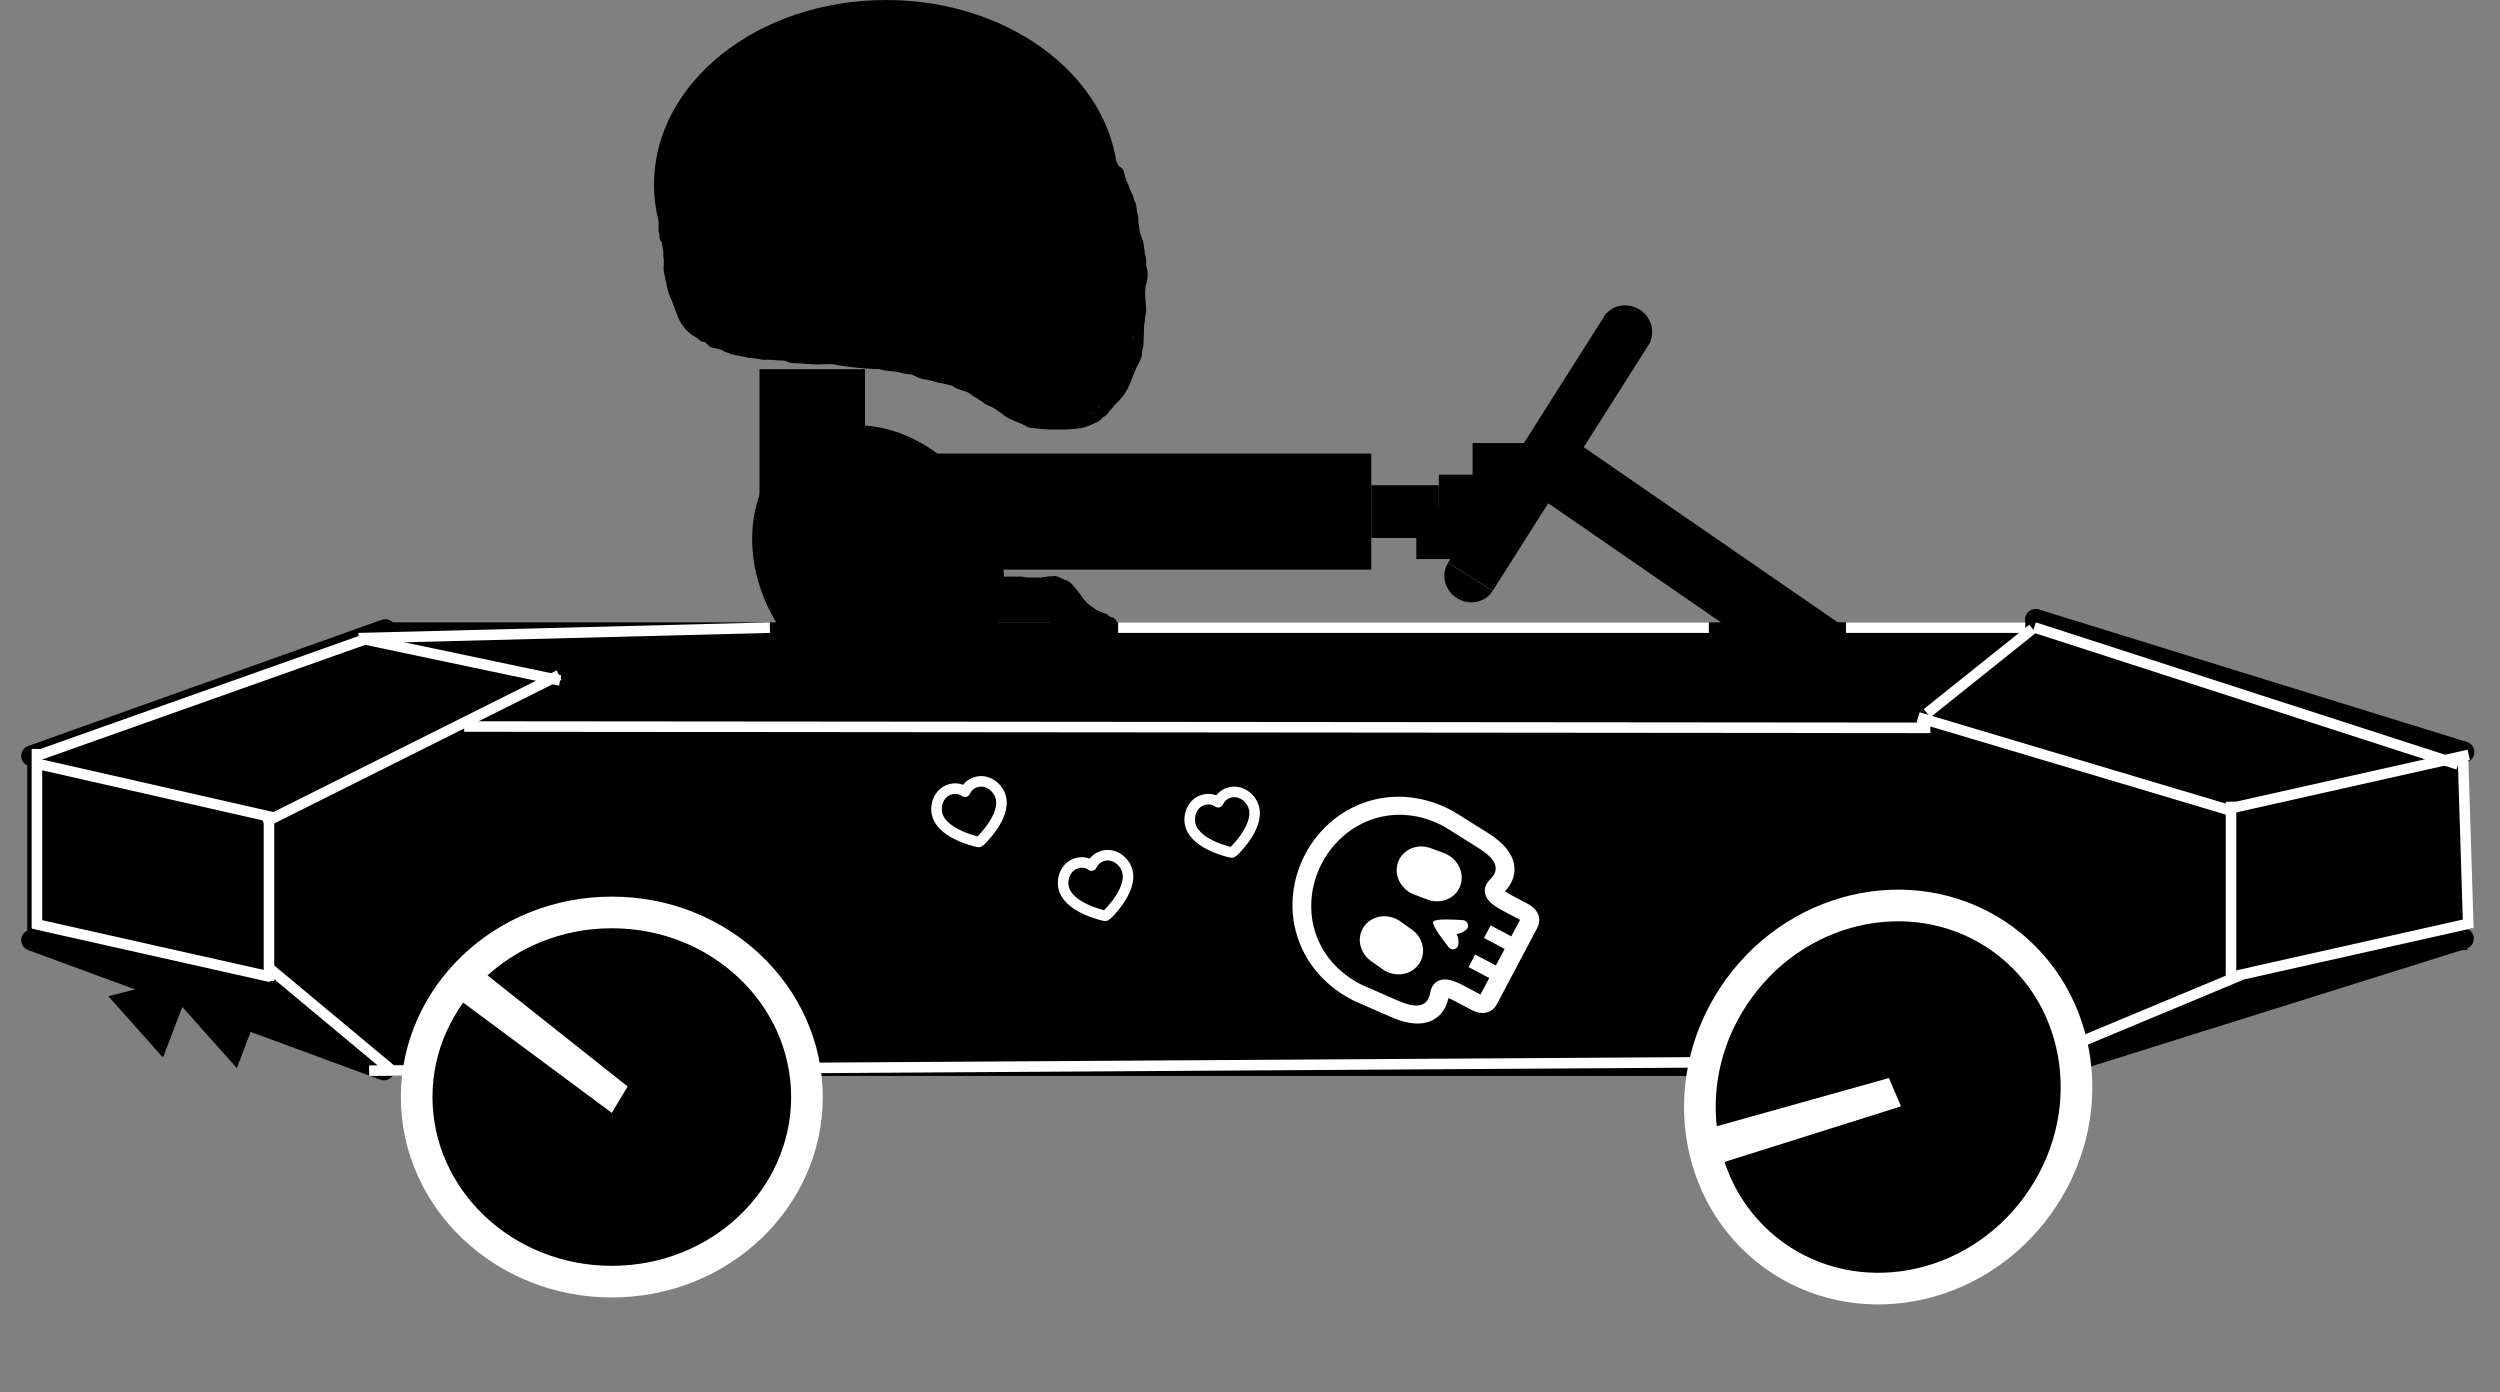 <svg width="237" height="132" viewBox="0 0 237 132" fill="none" xmlns="http://www.w3.org/2000/svg">
<rect x="0" y="0" width="237" height="132" fill="#808080" stroke="none"/>
<rect x="36" y="59" width="157" height="43" fill="black"/>
<path d="M2.667 90.067C1.79 89.744 1.796 88.501 2.676 88.187L36.185 76.227C36.838 75.993 37.525 76.48 37.521 77.173L37.401 101.418C37.398 102.111 36.707 102.591 36.056 102.351L2.667 90.067Z" fill="black"/>
<path d="M2.667 72.597C1.79 72.274 1.796 71.031 2.676 70.717L36.185 58.756C36.838 58.523 37.525 59.009 37.521 59.703L37.401 83.948C37.398 84.641 36.707 85.121 36.056 84.881L2.667 72.597Z" fill="black"/>
<rect x="2.579" y="72.222" width="23.209" height="17.47" fill="black"/>
<path d="M233.817 89.936C234.755 89.642 234.748 88.312 233.806 88.025L193.878 75.879C193.233 75.682 192.584 76.166 192.588 76.839L192.729 101.468C192.733 102.141 193.387 102.619 194.029 102.418L233.817 89.936Z" fill="black"/>
<path d="M233.878 72.249C234.809 71.952 234.802 70.631 233.867 70.341L193.268 57.773C192.623 57.573 191.97 58.057 191.974 58.732L192.119 84.21C192.123 84.885 192.781 85.364 193.425 85.158L233.878 72.249Z" fill="black"/>
<rect width="27.851" height="18.183" transform="matrix(-1 0 0 1 233.905 71.884)" fill="black"/>
<path d="M92.747 47.224C96.751 53.541 95.746 61.357 90.502 64.682C85.257 68.006 77.76 65.581 73.755 59.264C69.751 52.948 70.756 45.132 76 41.807C81.244 38.482 88.742 40.908 92.747 47.224Z" fill="black"/>
<rect x="84" y="43" width="46" height="11" fill="black"/>
<rect x="72" y="35" width="10" height="12" fill="black"/>
<path fill-rule="evenodd" clip-rule="evenodd" d="M156.263 32.706C156.263 32.706 156.263 32.706 156.264 32.705C156.973 31.602 156.609 30.103 155.451 29.358C154.292 28.613 152.777 28.903 152.067 30.007C152.067 30.007 152.067 30.008 152.067 30.008L156.263 32.706Z" fill="black"/>
<path fill-rule="evenodd" clip-rule="evenodd" d="M141.493 56.029C141.493 56.03 141.493 56.03 141.493 56.03C140.79 57.139 139.277 57.439 138.114 56.702C136.95 55.965 136.576 54.468 137.279 53.36C137.279 53.359 137.279 53.359 137.279 53.359L141.493 56.029Z" fill="black"/>
<path d="M152.269 29.689L156.492 32.366L141.505 56.017L139.393 54.679L137.282 53.341L152.269 29.689Z" fill="black"/>
<line x1="3.833" y1="71.529" x2="34.833" y2="60.529" stroke="white"/>
<line x1="3.5" y1="71" x2="3.5" y2="88" stroke="white"/>
<line x1="25.32" y1="91.616" x2="37.32" y2="101.616" stroke="white"/>
<path d="M25 78L53 64" stroke="white"/>
<line x1="25.5" y1="93" x2="25.5" y2="77" stroke="white"/>
<line x1="25.889" y1="77.488" x2="3.889" y2="72.488" stroke="white"/>
<line x1="25.681" y1="92.615" x2="3.155" y2="87.558" stroke="white"/>
<line x1="233.028" y1="72.476" x2="192.846" y2="59.476" stroke="white"/>
<path d="M233.499 71.963L234 88" stroke="white"/>
<line x1="212.375" y1="92.462" x2="193.192" y2="100.461" stroke="white"/>
<path d="M212 77L181.835 68" stroke="white"/>
<line x1="211.5" y1="93" x2="211.5" y2="76" stroke="white"/>
<line y1="-0.5" x2="23.087" y2="-0.5" transform="matrix(0.976 -0.219 -0.219 -0.976 211.391 92.127)" stroke="white"/>
<line y1="-0.5" x2="23.087" y2="-0.5" transform="matrix(0.976 -0.219 -0.219 -0.976 211.391 76.127)" stroke="white"/>
<line x1="34.997" y1="101.5" x2="193.997" y2="100.5" stroke="white"/>
<path d="M44.004 68.874L183 69" stroke="white"/>
<line x1="34.103" y1="60.511" x2="53.103" y2="64.511" stroke="white"/>
<ellipse cx="84" cy="17.5" rx="22" ry="17.5" fill="black"/>
<path d="M62.684 21.2C62.684 21.423 62.678 21.646 62.684 21.868C62.687 21.976 62.756 22.061 62.758 22.165C62.762 22.276 62.758 22.388 62.758 22.499C62.758 22.682 62.905 22.734 62.973 22.87C62.999 22.923 62.976 23 62.981 23.056C62.991 23.151 63.046 23.247 63.057 23.353C63.078 23.539 63.123 23.731 63.13 23.918C63.136 24.08 63.114 24.247 63.148 24.407C63.235 24.807 63.128 25.245 63.169 25.652C63.183 25.791 63.202 25.956 63.26 26.083C63.332 26.242 63.291 26.426 63.361 26.582C63.426 26.729 63.411 26.851 63.447 27.013C63.509 27.286 63.586 27.643 63.703 27.898C64.09 28.745 64.336 29.691 64.771 30.517C64.829 30.626 64.956 30.703 65.014 30.814C65.1 30.977 65.155 31.049 65.299 31.166C65.424 31.268 65.54 31.368 65.654 31.482C65.778 31.605 65.937 31.654 66.085 31.746C66.243 31.843 66.409 31.985 66.544 32.113C66.647 32.21 66.828 32.138 66.936 32.208C67.162 32.352 67.417 32.744 67.714 32.744C67.829 32.744 67.952 32.792 68.066 32.818C68.226 32.853 68.499 32.923 68.631 33.004C68.722 33.059 68.826 33.126 68.92 33.173C69.001 33.213 69.128 33.192 69.198 33.247C69.385 33.392 69.609 33.36 69.819 33.42C70.196 33.528 70.602 33.541 70.97 33.663C71.138 33.72 71.297 33.68 71.465 33.711C71.63 33.741 71.794 33.774 71.964 33.783C72.082 33.789 72.214 33.851 72.335 33.857C72.538 33.868 72.745 33.857 72.949 33.857C73.353 33.857 73.737 33.931 74.135 33.931C74.277 33.931 74.593 33.949 74.71 34.043C74.897 34.192 75.412 34.191 75.655 34.191C76.031 34.191 76.392 34.266 76.77 34.266C76.954 34.266 77.122 34.303 77.308 34.303C77.363 34.303 77.744 34.303 77.531 34.303C77.361 34.303 77.208 34.191 77.028 34.191C76.874 34.191 76.747 34.112 76.603 34.072C76.386 34.011 76.101 33.975 75.902 33.876C75.722 33.786 75.713 33.672 75.481 33.672C75.295 33.672 75.097 33.692 74.912 33.663C74.774 33.642 74.638 33.581 74.5 33.562C74.347 33.542 74.215 33.505 74.069 33.449C73.959 33.407 73.945 33.341 73.82 33.338C73.626 33.332 73.468 33.194 73.271 33.189C73.04 33.184 72.781 33.129 72.559 33.059C72.382 33.004 72.172 33.055 72.001 32.958C71.853 32.875 72.331 32.875 72.5 32.863C73.024 32.828 73.556 32.855 74.081 32.855C74.347 32.855 74.625 32.831 74.89 32.857C75.364 32.904 73.962 33.085 73.49 33.144C73.456 33.148 72.803 33.189 73.023 33.189C73.459 33.189 73.876 33.276 74.308 33.298C74.622 33.315 74.261 33.3 74.151 33.3C74.019 33.3 73.886 33.3 73.754 33.3C73.743 33.3 73.712 33.306 73.722 33.307C74.053 33.34 74.384 33.36 74.714 33.395C75.068 33.433 74.978 33.438 74.764 33.465C74.505 33.498 74.248 33.55 73.989 33.581C73.704 33.615 73.465 33.58 73.189 33.505C73.061 33.47 72.916 33.449 72.795 33.395C72.699 33.354 73.002 33.375 73.106 33.375C73.645 33.375 74.184 33.375 74.723 33.375C75.417 33.375 73.332 33.359 72.64 33.3C72.415 33.281 71.694 33.327 71.504 33.094C71.392 32.958 72.366 32.831 72.43 32.822C72.74 32.78 73.053 32.755 73.366 32.746C73.458 32.743 73.683 32.747 73.44 32.744C73.001 32.737 72.561 32.711 72.124 32.661C72.062 32.654 71.448 32.628 71.39 32.529C71.365 32.485 71.492 32.516 71.543 32.513C71.675 32.505 71.912 32.495 72.034 32.492C72.546 32.478 73.063 32.508 73.574 32.463C74.076 32.419 73.46 32.322 73.314 32.296C73.146 32.267 70.933 32.019 70.933 32.158C70.933 32.282 72.231 32.41 72.397 32.43C72.538 32.447 72.948 32.466 72.576 32.302C71.987 32.043 71.327 31.886 70.681 31.929C70.121 31.966 71.783 32.169 72.343 32.208C72.46 32.215 72.584 32.266 72.694 32.224C72.798 32.184 72.477 32.166 72.368 32.142C71.813 32.018 71.214 31.854 70.64 31.898C70.576 31.903 70.351 31.957 70.532 32.018C70.826 32.117 71.154 32.113 71.46 32.113C71.695 32.113 71.908 32.065 71.764 31.777C71.589 31.428 71.16 31.398 70.819 31.41C70.81 31.41 70.347 31.454 70.51 31.546C70.725 31.668 71.004 31.723 71.244 31.768C71.371 31.792 71.761 31.892 71.881 31.783C72.402 31.307 70.283 30.108 70.332 31.129C70.346 31.402 70.584 31.462 70.823 31.48C71.073 31.498 70.83 31.049 70.751 30.974C70.532 30.77 70.307 30.841 70.153 31.057C69.932 31.368 70.126 31.488 70.475 31.511C70.863 31.536 71.044 31.186 70.766 30.896C70.429 30.547 70.042 30.762 69.72 31.012C69.425 31.24 69.281 31.487 69.732 31.577C69.959 31.622 70.77 31.804 70.644 31.339C70.53 30.921 69.992 30.686 69.594 30.667C69.136 30.645 69.495 30.933 69.77 30.95C69.985 30.962 70.113 30.791 69.988 30.595C69.874 30.416 69.621 30.322 69.423 30.282C69.263 30.249 68.81 30.192 68.697 30.376C68.542 30.63 69.083 30.684 69.2 30.694C69.262 30.699 69.433 30.733 69.489 30.686C69.583 30.606 69.279 30.251 69.246 30.216C68.983 29.934 68.531 29.659 68.124 29.743C67.81 29.808 67.933 30.202 68.116 30.335C68.28 30.455 68.778 30.649 68.916 30.381C69.141 29.941 68.509 29.399 68.13 29.337C67.891 29.298 67.64 29.417 67.627 29.681C67.616 29.902 68.03 30.106 68.219 29.989C68.445 29.849 67.695 29.4 67.58 29.374C67.263 29.304 67.683 29.988 67.73 30.038C67.88 30.199 68.071 30.337 68.293 30.364C68.316 30.367 68.422 30.383 68.345 30.341C68.206 30.266 68.059 30.204 67.91 30.152C67.885 30.143 67.578 30.032 67.753 30.133C68.039 30.298 68.337 30.517 68.681 30.517C68.719 30.517 68.749 30.501 68.726 30.455C68.566 30.135 67.956 29.916 67.662 29.783C67.406 29.666 67.205 29.589 66.938 29.512C66.801 29.473 66.651 29.436 66.864 29.537C67.323 29.756 67.8 29.942 68.268 30.139C68.367 30.181 68.678 30.346 68.388 30.207C68.344 30.186 67.837 29.857 68.054 29.816C68.253 29.778 69.164 30.3 69.102 30.426C69.076 30.476 67.469 29.186 67.336 29.065C67.19 28.931 67.038 28.795 66.936 28.624C66.933 28.617 66.846 28.481 66.912 28.512C67.072 28.588 67.217 28.816 67.326 28.945C67.501 29.153 67.682 29.369 67.788 29.622C67.897 29.881 67.675 29.602 67.644 29.564C67.262 29.096 66.879 28.625 66.528 28.133C66.479 28.064 66.25 27.804 66.264 27.692C66.282 27.552 66.459 27.897 66.544 28.009C66.678 28.183 66.804 28.364 66.899 28.562C66.955 28.678 66.97 28.687 66.895 28.558C66.721 28.257 66.509 27.978 66.305 27.698C66.148 27.482 65.977 27.095 65.765 26.929C65.735 26.905 65.891 27.732 65.893 27.739C66.012 28.134 66.171 28.645 66.52 28.908C66.857 29.162 66.64 28.424 66.611 28.352C66.391 27.808 66.008 27.334 65.674 26.859C65.583 26.729 65.367 26.343 65.359 26.502C65.347 26.73 65.361 26.965 65.396 27.191C65.402 27.228 65.517 27.578 65.439 27.316C65.303 26.857 65.077 26.419 64.87 25.988C64.856 25.96 64.419 25.049 64.594 25.555C64.692 25.84 64.977 26.696 64.915 26.401C64.848 26.079 64.654 25.776 64.482 25.502C64.396 25.364 64.218 24.959 64.053 24.883C64.032 24.873 64.113 25.342 64.115 25.357C64.15 25.552 64.151 25.767 64.214 25.955C64.249 26.059 64.282 26.048 64.28 25.935C64.275 25.632 64.214 25.336 64.124 25.048C64.049 24.81 63.916 24.569 63.878 24.32C63.847 24.118 64.076 24.679 64.163 24.864C64.193 24.928 64.215 25 64.14 24.891C64.001 24.69 63.881 24.465 63.785 24.24C63.708 24.058 63.724 23.918 63.724 24.215C63.724 24.351 63.713 24.492 63.732 24.627C63.748 24.741 63.706 24.365 63.695 24.331C63.675 24.273 63.423 23.652 63.433 23.842C63.443 24.034 63.486 24.23 63.538 24.415C63.564 24.507 63.577 24.538 63.608 24.623C63.623 24.664 63.619 24.778 63.649 24.747C63.72 24.676 63.485 24.029 63.472 23.914C63.465 23.85 63.493 23.662 63.464 23.72C63.38 23.888 63.369 24.15 63.359 24.331C63.336 24.742 63.3 25.222 63.532 25.584C63.606 25.701 63.573 25.442 63.573 25.434C63.567 25.23 63.572 25.005 63.53 24.805C63.508 24.703 63.458 24.867 63.456 24.875C63.391 25.136 63.388 25.413 63.406 25.679C63.412 25.762 63.648 27.195 63.851 27.083C63.972 27.018 63.76 26.338 63.75 26.3C63.694 26.075 63.634 25.865 63.554 25.648C63.536 25.599 63.489 25.462 63.474 25.512C63.404 25.747 63.528 26.183 63.563 26.411C63.606 26.692 63.644 27.016 63.792 27.267C63.955 27.545 63.942 26.998 63.942 26.937C63.942 26.562 63.924 26.186 63.891 25.813C63.877 25.662 63.873 25.217 63.827 25.361C63.775 25.523 63.794 25.745 63.798 25.91C63.807 26.367 63.882 26.818 64.004 27.259C64.033 27.362 64.104 27.729 64.243 27.791C64.357 27.841 64.289 27.084 64.289 27.081C64.243 26.61 64.126 26.17 63.957 25.729C63.911 25.611 63.798 25.261 63.798 25.386C63.798 26.4 64.243 27.278 64.726 28.145C64.776 28.235 64.883 28.497 64.903 28.397C64.949 28.162 64.899 27.868 64.845 27.642C64.78 27.368 64.427 26.598 64.569 26.842C64.833 27.294 65.009 27.793 65.287 28.238C65.64 28.805 65.287 28.115 65.198 27.931C65.027 27.578 64.85 27.221 64.761 26.838C64.757 26.82 64.691 26.413 64.742 26.665C64.941 27.643 65.301 28.602 65.749 29.494C65.791 29.579 65.832 29.783 65.909 29.729C66.017 29.654 65.877 29.466 65.835 29.341C65.652 28.796 65.415 28.267 65.216 27.727C65.173 27.607 65.127 27.552 65.223 27.737C65.448 28.171 65.675 28.606 65.916 29.032C66.006 29.192 66.152 29.552 66.326 29.653C66.35 29.666 66.356 29.604 66.357 29.576C66.367 29.331 66.317 29.082 66.235 28.851C66.029 28.267 65.688 27.727 65.324 27.23C65.313 27.215 65.085 26.858 65.047 27.081C64.987 27.438 65.146 27.878 65.249 28.211C65.281 28.313 65.299 28.427 65.369 28.508C65.394 28.537 65.395 28.435 65.394 28.397C65.379 27.669 65.071 26.868 64.676 26.261C64.625 26.181 64.649 26.456 64.68 26.545C64.872 27.098 65.205 27.602 65.493 28.108C65.52 28.157 65.542 28.208 65.573 28.255C65.584 28.27 65.564 28.218 65.555 28.201C65.384 27.895 65.147 27.618 64.938 27.337C64.933 27.33 64.489 26.719 64.447 26.799C64.311 27.061 64.604 27.651 64.697 27.886C64.798 28.142 64.921 28.401 64.977 28.673C65.009 28.829 64.914 28.652 64.878 28.603C64.683 28.332 64.488 28.062 64.305 27.782C64.295 27.766 64.169 27.508 64.169 27.609C64.169 28.15 64.316 28.573 64.585 29.036C64.634 29.119 64.669 29.34 64.742 29.277C64.863 29.174 64.627 28.61 64.594 28.525C64.563 28.446 64.311 27.707 64.132 27.77C63.937 27.839 64.323 28.663 64.406 28.782C64.546 28.983 64.444 28.539 64.443 28.535C64.418 28.358 64.406 27.833 64.357 28.005C64.31 28.169 64.419 28.462 64.46 28.609C64.599 29.114 64.777 29.608 64.977 30.092C64.978 30.093 65.231 30.713 65.274 30.657C65.319 30.599 65.308 30.424 65.311 30.364C65.323 30.147 65.344 29.904 65.297 29.69C65.286 29.638 65.258 29.533 65.192 29.521C65.042 29.493 65.165 29.829 65.198 29.979C65.283 30.363 65.446 30.716 65.65 31.051C65.659 31.066 65.695 31.103 65.691 31.086C65.659 30.961 65.596 30.832 65.54 30.721C65.291 30.222 64.99 29.747 64.668 29.292C64.615 29.217 64.463 29.007 64.474 29.098C64.512 29.423 64.723 29.727 64.901 29.989C65.058 30.219 65.286 30.637 65.534 30.797C65.594 30.836 65.583 30.658 65.579 30.587C65.563 30.251 65.436 29.941 65.332 29.626C65.287 29.489 65.254 29.39 65.225 29.255C65.222 29.241 65.212 29.203 65.221 29.213C65.234 29.23 65.235 29.254 65.241 29.275C65.359 29.676 65.46 30.081 65.559 30.486C65.584 30.59 65.628 30.99 65.74 31.061C65.915 31.172 65.657 30.651 65.569 30.463C65.381 30.058 65.168 29.643 64.926 29.267C64.802 29.075 65.056 29.709 65.163 29.91C65.23 30.037 65.408 30.412 65.398 30.269C65.378 29.989 65.17 29.66 65.06 29.411C64.923 29.103 64.771 28.793 64.705 28.459C64.693 28.397 64.672 28.228 64.718 28.271C64.915 28.455 65.053 28.788 65.19 29.011C65.336 29.25 65.475 29.53 65.664 29.741C65.685 29.765 65.712 29.782 65.744 29.772C65.788 29.76 65.465 29.3 65.443 29.271C65.423 29.243 65.236 28.937 65.254 29.16C65.276 29.435 65.364 29.698 65.468 29.952C65.469 29.954 65.649 30.387 65.662 30.381C65.766 30.333 65.631 29.832 65.617 29.77C65.613 29.756 65.506 29.462 65.571 29.444C65.709 29.408 65.915 29.439 66.052 29.444C66.32 29.455 66.56 29.48 66.769 29.663C66.934 29.807 66.974 29.929 66.92 29.613C66.902 29.51 66.753 28.746 66.841 29.329C66.907 29.763 66.915 30.324 67.093 30.731C67.307 31.22 66.784 29.711 66.627 29.201C66.513 28.829 66.89 29.935 67.054 30.288C67.201 30.603 66.685 30.268 66.573 30.22C66.537 30.204 65.976 29.884 65.959 30.059C65.93 30.346 66.16 31.329 66.557 31.329C66.603 31.329 66.554 31.229 66.524 31.193C66.324 30.951 66.044 30.743 65.765 30.603C65.356 30.399 65.958 31.326 66.029 31.424C66.247 31.724 66.31 31.372 66.281 31.156C66.248 30.916 66.178 30.646 66.021 30.455C66.007 30.439 65.967 30.401 65.967 30.422C65.967 30.483 66.069 30.629 66.089 30.669C66.117 30.727 66.406 31.44 66.45 31.28C66.499 31.098 66.473 30.872 66.466 30.688C66.463 30.608 66.457 30.438 66.433 30.348C66.409 30.256 66.414 30.538 66.429 30.632C66.455 30.798 66.571 31.652 66.924 31.511C67.113 31.435 67.082 31.039 67.085 30.892C67.086 30.82 67.011 30.413 67.089 30.35C67.225 30.238 67.309 30.157 67.283 29.962C67.251 29.722 67.159 29.835 67.138 29.997" stroke="black" stroke-width="0.5" stroke-linecap="round"/>
<path d="M66.411 31.43C66.553 31.43 66.696 31.429 66.838 31.439C66.99 31.449 67.122 31.484 67.265 31.537C67.49 31.619 67.714 31.71 67.933 31.807C68.126 31.893 68.312 31.994 68.502 32.086C68.53 32.1 68.731 32.169 68.602 32.165C68.355 32.157 68.114 32.082 67.876 32.023C67.627 31.961 67.381 31.895 67.135 31.826C67.083 31.812 66.707 31.695 66.9 31.867C67.089 32.036 67.346 32.143 67.58 32.234C67.687 32.275 67.796 32.314 67.907 32.343C67.93 32.349 67.99 32.367 67.979 32.346C67.924 32.241 67.711 32.179 67.614 32.144C67.373 32.055 67.121 31.999 66.877 31.919C66.677 31.853 66.474 31.785 66.276 31.714C66.176 31.679 66.422 31.715 66.428 31.716C66.653 31.758 66.86 31.856 67.071 31.939C67.178 31.98 67.287 32.026 67.398 32.054C67.415 32.058 67.425 32.058 67.407 32.041C67.355 31.99 67.293 31.949 67.237 31.902C67.075 31.769 66.937 31.618 66.82 31.443C66.745 31.329 66.672 31.209 66.651 31.072C66.64 30.997 66.74 31.01 66.793 31.014C67.122 31.039 67.371 31.253 67.625 31.439C67.701 31.494 67.721 31.478 67.701 31.378C67.674 31.244 67.605 31.126 67.534 31.012C67.43 30.843 67.316 30.68 67.203 30.517C67.1 30.369 66.994 30.195 66.849 30.081C66.807 30.049 66.775 30.055 66.775 30.113C66.775 30.246 66.875 30.365 66.952 30.462C67.072 30.614 67.207 30.766 67.371 30.869C67.393 30.883 67.418 30.898 67.412 30.86C67.386 30.68 67.189 30.513 67.064 30.397C66.993 30.331 66.904 30.283 66.834 30.219C66.832 30.217 66.866 30.226 66.869 30.227" stroke="black" stroke-width="0.5" stroke-linecap="round"/>
<path d="M68.743 31.633C68.784 31.659 68.867 31.651 68.911 31.654C69.106 31.667 69.3 31.686 69.491 31.727C69.771 31.788 70.042 31.884 70.318 31.958C70.345 31.965 70.331 31.963 70.311 31.963C70.108 31.963 69.905 31.961 69.702 31.965C69.542 31.968 69.379 31.971 69.223 32.01C69.209 32.013 69.119 32.028 69.167 32.055C69.404 32.19 69.714 32.23 69.982 32.254C70.023 32.258 70.064 32.261 70.106 32.261C70.183 32.261 69.953 32.234 69.879 32.215C69.446 32.101 69.01 31.942 68.559 31.931C68.523 31.931 68.486 31.931 68.45 31.931C68.436 31.931 68.451 31.931 68.482 31.942C68.62 31.99 68.755 32.047 68.89 32.104C69.027 32.161 69.164 32.219 69.292 32.295C69.303 32.302 69.333 32.308 69.324 32.317C69.319 32.321 69.311 32.319 69.305 32.32C69.251 32.326 69.188 32.328 69.136 32.33C68.947 32.335 68.758 32.338 68.569 32.335C68.521 32.334 68.446 32.313 68.399 32.327C68.378 32.333 68.429 32.358 68.448 32.366C68.586 32.425 68.729 32.473 68.871 32.52C68.939 32.543 69.025 32.56 69.085 32.6C69.115 32.62 68.896 32.611 68.883 32.609C68.743 32.585 68.608 32.539 68.472 32.5C68.43 32.488 68.371 32.471 68.328 32.457C68.308 32.451 68.249 32.437 68.27 32.432C68.406 32.396 68.582 32.417 68.709 32.474C68.866 32.544 69.009 32.643 69.169 32.707C69.321 32.768 69.466 32.807 69.628 32.828C69.872 32.859 70.104 32.887 70.35 32.889C70.529 32.891 70.692 32.949 70.867 32.978C70.969 32.995 71.077 32.991 71.18 33.001C71.283 33.01 71.392 33.015 71.49 33.05C71.601 33.088 71.688 33.161 71.805 33.187C71.967 33.223 72.109 33.251 72.276 33.251C72.373 33.251 72.481 33.237 72.575 33.262C72.668 33.287 72.767 33.302 72.862 33.321C72.966 33.342 73.088 33.341 73.193 33.346C73.325 33.352 73.458 33.345 73.591 33.349C73.853 33.358 74.118 33.403 74.38 33.43C74.577 33.45 74.75 33.574 74.947 33.592C75.083 33.605 75.226 33.614 75.359 33.641C75.419 33.653 75.472 33.649 75.533 33.657C75.571 33.661 75.615 33.674 75.652 33.686C75.743 33.714 75.461 33.682 75.367 33.668C75.079 33.626 74.797 33.547 74.509 33.502C74.228 33.459 73.947 33.429 73.678 33.335C73.46 33.26 73.246 33.172 73.031 33.09C72.879 33.032 72.719 32.982 72.582 32.892C72.382 32.759 72.219 32.607 71.993 32.511C71.825 32.439 71.649 32.388 71.477 32.327C71.366 32.287 71.259 32.236 71.146 32.202C70.901 32.127 70.657 32.046 70.414 31.964C70.267 31.914 70.121 31.894 69.972 31.854C69.858 31.823 69.759 31.759 69.647 31.723C69.508 31.677 69.395 31.605 69.303 31.488C69.189 31.345 69.088 31.179 68.95 31.058C68.841 30.962 68.715 30.869 68.589 30.799C68.447 30.719 68.287 30.7 68.133 30.657C67.957 30.608 67.764 30.578 67.607 30.483C67.493 30.413 67.385 30.339 67.278 30.259C67.181 30.186 67.071 30.148 66.991 30.052C66.941 29.992 66.909 29.907 66.827 29.887C66.682 29.851 66.52 29.841 66.371 29.823C66.354 29.821 66.382 29.842 66.384 29.845C66.477 29.952 66.57 30.06 66.663 30.168C66.856 30.393 67.069 30.602 67.277 30.814C67.534 31.077 67.825 31.267 68.177 31.375C68.337 31.424 68.536 31.454 68.678 31.548C68.738 31.588 68.799 31.622 68.871 31.622C68.969 31.622 69.063 31.63 69.158 31.654" stroke="black" stroke-linecap="round"/>
<path d="M77.585 34.004C77.734 34.07 77.97 34.03 78.131 34.03C78.314 34.03 78.496 34.03 78.678 34.03" stroke="black" stroke-linecap="round"/>
<path d="M83.385 34.414C83.401 34.558 84.069 34.636 84.221 34.657C84.517 34.7 84.836 34.707 85.133 34.761C85.428 34.815 85.734 34.939 86.039 34.955C86.346 34.971 86.696 35.033 86.962 35.201C87.504 35.542 88.222 35.49 88.797 35.714C89.103 35.833 89.458 35.833 89.763 35.927C90.019 36.006 90.379 36.014 90.599 36.194C91.037 36.553 91.748 36.536 92.207 36.893C92.31 36.974 92.421 37.012 92.526 37.117C92.641 37.232 92.802 37.258 92.919 37.363C93.091 37.517 93.327 37.586 93.498 37.745C93.644 37.881 93.776 37.949 93.962 38.013C94.39 38.16 94.744 38.446 95.106 38.687C95.352 38.851 95.535 39.062 95.8 39.184C96.176 39.358 96.573 39.55 96.96 39.684C97.08 39.725 97.229 39.857 97.343 39.869C97.496 39.886 97.582 40.057 97.736 40.066C98.329 40.099 98.901 40.213 99.502 40.213C99.962 40.213 100.421 40.213 100.881 40.213C101.146 40.213 101.405 40.217 101.667 40.175C101.951 40.13 102.29 40.133 102.563 40.055C102.772 39.995 102.963 39.922 103.166 39.848C103.324 39.789 103.501 39.661 103.658 39.626C103.999 39.55 104.159 39.136 104.466 39.034C104.618 38.983 104.681 38.8 104.763 38.679C104.851 38.55 104.991 38.464 105.08 38.335C105.271 38.06 105.51 37.845 105.746 37.609C106.373 36.982 106.681 36.184 106.975 35.375C107.088 35.063 107.228 34.769 107.368 34.463C107.534 34.103 107.761 33.832 107.761 33.431C107.761 33.132 107.909 32.819 107.909 32.522C107.909 31.997 107.958 31.479 107.958 30.955C107.958 30.689 108.045 30.407 108.056 30.128C108.067 29.852 108.154 29.592 108.154 29.303" stroke="black" stroke-linecap="round"/>
<path d="M108.155 29.401C108.155 28.862 108.056 28.37 108.056 27.84C108.056 27.579 108.105 27.341 108.105 27.067C108.105 26.899 108.207 26.765 108.242 26.6C108.286 26.391 108.302 26.152 108.302 25.937C108.302 25.626 108.155 25.372 108.155 25.066C108.155 24.785 108.176 24.499 108.067 24.241C108.025 24.141 108.03 23.939 108.01 23.826C107.99 23.717 107.958 23.645 107.958 23.529C107.958 22.904 107.529 22.377 107.516 21.746C107.511 21.515 107.417 21.322 107.417 21.096C107.417 20.965 107.425 20.833 107.417 20.703C107.405 20.476 107.27 20.211 107.27 19.99C107.27 19.781 107.229 19.418 107.101 19.253C107.039 19.174 107.023 18.974 106.986 18.873C106.933 18.73 106.862 18.539 106.779 18.404C106.637 18.174 106.583 17.921 106.495 17.667C106.453 17.547 106.357 17.442 106.334 17.336C106.318 17.267 106.242 17.24 106.238 17.164C106.229 16.985 106.162 16.825 106.118 16.651C106.062 16.434 106.077 16.243 105.845 16.23C105.765 16.226 105.599 16.089 105.599 16.009C105.599 15.82 105.402 15.592 105.304 15.444" stroke="black" stroke-linecap="round"/>
<path d="M105.206 18.688C105.85 18.172 106.59 20.812 106.653 21.2C106.704 21.515 106.627 21.396 106.495 21.159C106.039 20.341 105.857 19.424 105.719 18.508C105.691 18.319 105.57 18.022 105.561 18.42C105.55 18.884 105.693 19.36 105.834 19.796C105.912 20.037 106.073 20.694 106.186 20.468C106.328 20.184 106.163 19.662 106.101 19.387C105.996 18.913 105.876 18.42 105.684 17.973C105.656 17.908 105.545 17.732 105.561 17.8C105.638 18.127 105.848 18.431 105.959 18.748C106.087 19.108 106.145 19.482 106.238 19.851C106.254 19.915 106.299 20.182 106.374 20.228C106.509 20.309 106.362 19.912 106.331 19.758C106.235 19.282 106.108 18.823 106.093 18.336C106.093 18.335 106.09 17.869 106.09 18.082C106.09 18.587 106.09 19.092 106.09 19.597C106.09 20.035 106.077 20.476 106.118 20.913C106.127 21.016 106.119 21.31 106.238 21.38C106.295 21.414 106.248 20.531 106.238 20.446C106.225 20.339 106.227 20.059 106.151 20.135C106.113 20.172 106.14 20.24 106.14 20.293C106.137 20.69 106.14 21.087 106.14 21.484C106.14 23.102 106.053 24.744 106.151 26.36C106.151 26.363 106.163 26.685 106.211 26.677C106.454 26.636 106.217 25.077 106.216 25.071C106.118 24.142 105.934 23.234 105.763 22.316C105.73 22.139 105.662 21.607 105.651 21.787C105.572 23.042 105.831 24.243 106.314 25.399C106.396 25.594 106.874 26.546 107.095 25.939C107.498 24.834 107.216 23.372 107.005 22.251C107.005 22.25 106.899 21.878 106.972 22.122C107.135 22.669 107.303 23.213 107.461 23.761C107.607 24.266 107.728 24.787 107.923 25.276C108.089 25.696 108.03 25.27 107.991 25.077C107.82 24.245 107.546 23.447 107.21 22.669C107.175 22.588 106.981 21.987 106.828 21.931C106.711 21.889 106.436 23.569 106.418 23.714C106.417 23.727 106.343 24.127 106.402 24.151C106.547 24.212 106.734 23.862 106.762 23.788C107.171 22.728 106.473 21.455 106.298 20.413C106.257 20.169 106.162 20.314 106.107 20.49C105.924 21.073 105.867 21.699 105.796 22.303C105.73 22.863 105.512 23.678 105.727 24.233C105.77 24.342 105.859 24.423 105.979 24.369C106.255 24.245 106.313 23.85 106.344 23.591C106.422 22.959 106.348 22.33 106.121 21.735C106.008 21.44 105.777 20.788 105.463 20.615C105.384 20.572 105.402 20.788 105.402 20.878C105.407 21.718 105.43 22.578 105.599 23.403C105.616 23.484 105.685 23.937 105.828 23.982C106.049 24.052 106.342 23.701 106.418 23.548C106.752 22.88 106.422 21.731 105.779 21.336C105.541 21.19 105.505 21.848 105.501 21.877C105.351 22.956 105.333 24.068 105.271 25.156C105.252 25.498 105.284 25.801 105.654 25.915C105.823 25.967 106.121 26.005 106.295 25.945C106.489 25.878 106.478 25.533 106.451 25.383C106.355 24.851 105.846 24.405 105.452 24.077C105.32 23.968 105.123 23.795 105.069 24.061C104.975 24.525 104.995 25.063 105.086 25.524C105.135 25.775 105.525 27.184 106.039 26.554C106.274 26.265 106.351 25.766 106.284 25.41C106.224 25.087 106.082 24.802 105.94 24.509C105.868 24.36 105.799 24.208 105.714 24.067C105.674 24.001 105.643 23.899 105.566 23.889C105.404 23.868 105.521 25.523 105.542 25.636C105.639 26.17 105.966 26.993 106.576 27.13C107.062 27.239 107.083 26.727 107.062 26.404C107.043 26.099 106.98 25.811 106.822 25.546C106.655 25.266 106.736 25.791 106.74 25.852C106.785 26.502 106.88 27.149 106.948 27.796C106.987 28.176 106.991 28.627 107.166 28.978C107.178 29.003 107.247 29.126 107.295 29.068C107.522 28.79 107.282 27.89 107.221 27.616C107.103 27.093 106.888 26.623 106.675 26.136C106.654 26.087 106.636 25.93 106.631 25.983C106.56 26.762 106.473 27.664 106.598 28.438C106.691 29.011 107.57 28.843 107.641 28.337C107.693 27.969 107.529 27.587 107.374 27.266C107.249 27.008 106.937 26.673 106.885 26.387C106.879 26.353 107.271 26.538 107.338 26.548C107.616 26.591 107.357 25.97 107.325 25.896C107.311 25.864 107.061 25.279 106.975 25.372C106.816 25.544 106.878 26.053 106.877 26.256C106.876 26.533 106.718 27.72 107.196 27.679C107.815 27.625 107.266 25.497 107.062 26.72C106.896 27.723 106.832 28.749 106.762 29.762C106.718 30.401 106.647 31.069 106.691 31.711C106.698 31.813 106.758 31.992 106.882 31.831C107.001 31.678 107.038 31.451 107.041 31.269C107.052 30.57 106.848 29.878 106.645 29.218C106.558 28.937 106.304 28.095 106.35 28.386C106.448 29.006 106.529 29.629 106.571 30.256C106.589 30.532 106.462 31.886 107.095 31.591C107.842 31.244 107.411 29.921 107.248 29.369C107.128 28.961 107.032 28.299 106.773 27.949C106.722 27.88 106.746 28.12 106.751 28.206C106.775 28.592 106.82 28.977 106.847 29.363C106.852 29.437 106.844 30.06 106.904 30.043C106.973 30.023 106.993 30.012 107.03 29.937C107.18 29.628 107.299 29.278 107.412 28.954C107.417 28.938 107.502 28.53 107.483 28.703C107.408 29.399 107.289 30.091 107.183 30.783C107.139 31.065 107.212 31.377 106.899 31.22C106.567 31.054 106.55 33.256 106.53 33.568C106.53 33.571 106.474 33.944 106.563 33.794C106.697 33.567 106.708 33.229 106.718 32.975C106.727 32.76 106.704 32.127 106.642 32.334C106.572 32.566 106.632 32.908 106.631 33.142C106.629 33.594 106.615 34.045 106.593 34.496C106.589 34.571 106.531 34.866 106.615 34.933C106.762 35.051 106.775 34.692 106.776 34.657C106.795 34.043 106.748 33.426 106.85 32.817C106.889 32.579 106.71 32.603 106.593 32.782C106.394 33.084 107.142 32.779 107.226 32.732C107.3 32.691 107.468 32.502 107.417 32.569C107.278 32.752 107.198 33.029 107.133 33.246C106.938 33.907 106.725 34.598 106.435 35.228C106.304 35.51 106.174 35.861 106.142 36.175C106.114 36.455 105.862 36.734 105.746 36.994C105.586 37.355 105.021 37.533 104.693 37.682C104.281 37.87 103.894 38.11 103.609 38.491C103.464 38.683 103.096 38.784 102.874 38.859C102.599 38.953 102.331 39.065 102.066 39.179C101.521 39.412 100.82 39.575 100.22 39.575C99.574 39.575 98.928 39.575 98.282 39.575C97.959 39.575 97.69 39.408 97.381 39.318C96.992 39.205 96.663 39.121 96.316 38.889C96.031 38.699 95.694 38.652 95.382 38.515C95.06 38.373 94.628 38.195 94.372 37.953C94.036 37.634 93.678 37.352 93.236 37.188C92.707 36.992 92.166 36.8 91.691 36.5C91.27 36.235 90.944 35.811 90.509 35.572C90.369 35.495 90.24 35.513 90.091 35.493C89.721 35.443 89.341 35.362 88.972 35.299C88.641 35.243 88.376 35.213 88.076 35.081C87.99 35.042 87.808 35.047 87.808 34.93C87.808 34.82 88.484 34.778 88.595 34.758C89.093 34.668 89.615 34.709 90.118 34.709C90.297 34.709 90.487 34.726 90.664 34.698C90.813 34.675 90.363 34.697 90.214 34.715C89.629 34.783 89.044 34.83 88.456 34.854C88.282 34.861 87.71 34.794 87.546 34.903C87.477 34.95 87.714 34.902 87.797 34.895C88.105 34.87 88.28 34.842 88.603 34.799C89.647 34.661 90.696 34.555 91.74 34.414C92.208 34.351 92.695 34.307 93.154 34.19C93.417 34.124 92.613 34.228 92.346 34.272C91.812 34.361 91.266 34.456 90.741 34.589C90.255 34.712 91.745 34.581 92.242 34.526C92.928 34.45 93.615 34.343 94.29 34.199C94.464 34.161 94.96 34.066 94.79 34.016C94.295 33.871 93.73 33.834 93.22 33.786C92.559 33.725 91.809 33.666 91.21 34.016C91.046 34.111 90.932 34.283 91.167 34.392C91.795 34.686 92.719 34.568 93.381 34.502C93.952 34.445 94.7 34.354 95.131 33.923" stroke="black" stroke-linecap="round"/>
<path d="M103.191 25.568C103.214 25.844 103.273 26.111 103.284 26.39C103.299 26.802 103.246 27.234 103.311 27.643C103.423 28.355 104.517 28.054 104.987 27.905C106.194 27.523 105.912 26.012 105.402 25.153C105.1 24.643 104.822 24.337 104.245 24.585C103.859 24.751 103.819 25.368 103.89 25.732C103.899 25.778 103.964 25.86 104.005 25.787C104.185 25.459 104.125 24.901 104.059 24.558C103.977 24.134 103.739 23.769 103.644 23.354C103.595 23.14 103.659 23.335 103.688 23.417C103.901 24.014 104.038 24.544 104.065 25.186C104.093 25.887 104.079 26.579 104.163 27.277C104.248 27.983 104.592 28.684 104.507 29.401C104.461 29.788 104.169 30.024 103.873 30.245C103.379 30.615 102.825 30.933 102.241 31.138C101.373 31.442 100.431 31.496 99.527 31.613C98.9 31.694 98.25 31.711 97.629 31.831C97.534 31.85 97.568 31.853 97.605 31.84C97.853 31.748 98.084 31.59 98.293 31.433C99.058 30.855 99.81 30.183 100.485 29.503C100.645 29.341 101.194 28.834 100.843 28.577C100.507 28.331 99.811 28.285 99.636 28.724C99.257 29.677 101.264 29.57 101.777 29.505C102.03 29.474 102.741 29.397 102.847 29.079C102.899 28.922 102.735 28.773 102.65 28.664" stroke="black" stroke-width="4" stroke-linecap="round"/>
<path d="M100.488 29.5C100.333 29.517 100.136 29.598 99.991 29.647C99.284 29.889 98.602 30.226 97.921 30.529C97.002 30.937 95.366 31.041 95.188 32.317C95.125 32.768 95.838 32.78 96.147 32.812C96.437 32.842 96.729 32.842 97.02 32.842C97.225 32.842 97.234 32.83 97.015 32.749C96.221 32.456 95.274 32.15 94.413 32.257C94.041 32.304 94.425 32.67 94.541 32.76C94.691 32.875 95.305 33.115 94.907 33.218C94.293 33.377 93.689 33.572 93.08 33.748C93 33.771 92.581 33.876 92.635 34.032C92.668 34.126 92.851 34.376 92.941 34.409C93.31 34.543 93.012 34.513 92.747 34.513C92.621 34.513 92.494 34.513 92.368 34.513C92.216 34.513 92.622 34.513 92.654 34.513C93.271 34.513 93.806 34.724 94.394 34.846C94.635 34.896 94.952 34.951 95.18 35.042C95.375 35.12 95.612 35.174 95.819 35.203C96.055 35.237 95.452 35.295 95.426 35.299C95.129 35.341 94.814 35.421 94.511 35.395C93.981 35.348 93.442 35.027 92.941 34.857C92.681 34.768 92.155 34.611 92.155 34.611C92.155 34.611 92.525 34.623 92.704 34.666C93.209 34.785 93.696 34.975 94.192 35.13C94.624 35.265 94.899 35.441 95.251 35.703C95.579 35.947 95.826 36.209 96.239 36.285C96.443 36.322 96.557 36.528 96.802 36.528C96.977 36.528 97.261 36.61 97.43 36.664C98.048 36.863 98.634 37.019 99.284 37.019C99.785 37.019 100.262 36.921 100.758 36.921C100.976 36.921 101.156 36.904 101.361 36.833C101.736 36.704 101.86 36.325 102.219 36.194C102.694 36.022 103.566 35.66 103.685 35.127C103.756 34.808 103.918 34.51 103.966 34.179C104.038 33.682 104.107 33.304 104.457 32.923C104.738 32.619 104.911 32.164 104.911 31.75C104.911 31.54 104.899 31.403 105.009 31.22" stroke="black" stroke-width="4" stroke-linecap="round"/>
<path d="M98.915 33.726C99.779 33.676 100.63 33.53 101.495 33.53C101.834 33.53 101.668 33.53 101.432 33.562C100.889 33.638 100.34 33.658 99.797 33.732C99.538 33.767 99.285 33.834 99.027 33.871C98.87 33.893 98.718 33.921 99.008 33.923C99.862 33.929 100.715 33.923 101.569 33.923" stroke="black" stroke-width="4" stroke-linecap="round"/>
<path d="M102.011 33.874C102.402 33.84 104.37 33.066 104.37 34.07C104.37 34.435 104.504 34.609 104.223 34.906C104.043 35.095 103.943 35.32 103.818 35.545C103.552 36.024 102.757 35.98 102.366 36.342C102.204 36.492 101.993 36.724 101.765 36.724C101.639 36.724 101.552 36.744 101.432 36.784C101.308 36.826 101.166 36.794 101.05 36.847C100.754 36.981 100.468 36.965 100.168 37.044C99.854 37.126 99.51 37.166 99.188 37.166C98.89 37.166 98.637 37.068 98.352 37.016C98.125 36.975 97.88 36.822 97.662 36.822C97.206 36.822 96.777 36.614 96.335 36.528C95.379 36.341 94.405 35.96 93.517 35.572C93.017 35.353 92.314 35.005 92.084 34.488C91.962 34.213 91.407 34.29 91.297 34.07" stroke="black" stroke-width="4" stroke-linecap="round"/>
<path d="M99.456 39.034C100.245 38.724 101.107 38.739 101.94 38.739C101.977 38.739 101.663 38.752 101.593 38.769C101.389 38.819 101.157 38.883 100.963 38.963C100.778 39.038 100.979 39.093 101.064 39.113C101.384 39.191 101.666 39.276 102 39.28C102.24 39.282 102.958 39.28 102.718 39.28C102.517 39.28 102.264 39.45 102.085 39.55C101.912 39.646 101.581 39.472 101.421 39.427C100.632 39.203 99.814 39.14 99.013 38.968C98.736 38.909 98.432 38.788 98.15 38.788C98.049 38.788 97.373 38.815 97.588 38.886" stroke="black" stroke-linecap="round"/>
<rect x="94" y="55" width="6" height="4" fill="black"/>
<path d="M99.947 55.1C100.097 55.1 100.226 55.199 100.366 55.249C100.539 55.311 100.68 55.379 100.808 55.512C101.048 55.761 101.258 56.043 101.474 56.313C101.563 56.424 101.631 56.568 101.733 56.665C101.842 56.768 102.01 56.796 102.11 56.909C102.207 57.019 102.272 57.12 102.398 57.207C102.572 57.327 102.666 57.537 102.847 57.654C102.962 57.729 103.094 57.857 103.214 57.911C103.423 58.006 103.532 58.222 103.752 58.307C103.935 58.377 104.152 58.51 104.345 58.539C104.474 58.559 104.558 58.659 104.688 58.659C104.794 58.659 104.777 58.664 104.703 58.696C104.592 58.742 104.471 58.73 104.354 58.779C104.202 58.842 103.987 58.898 103.819 58.898C103.634 58.898 103.452 58.928 103.264 58.928C102.775 58.928 102.321 58.759 101.848 58.659C101.361 58.556 100.822 58.48 100.326 58.48C100.205 58.48 100.08 58.469 99.962 58.495C99.911 58.506 99.844 58.5 99.799 58.526C99.723 58.57 99.976 58.642 100.007 58.653C100.23 58.728 100.552 58.702 100.784 58.682C101.184 58.649 101.571 58.529 101.967 58.486C101.993 58.484 102.237 58.439 102.09 58.456C102.061 58.46 101.909 58.464 101.898 58.496C101.894 58.508 101.916 58.513 101.928 58.516C101.987 58.533 102.137 58.551 102.19 58.556C102.193 58.556 102.49 58.604 102.429 58.539C102.395 58.503 102.371 58.48 102.32 58.48C102.123 58.48 102.045 58.386 101.996 58.211C101.968 58.114 101.932 58.016 101.923 57.915C101.916 57.846 101.938 57.76 101.908 57.695C101.788 57.438 101.303 57.292 101.067 57.17C100.9 57.084 100.745 56.9 100.633 56.755C100.468 56.54 100.423 56.27 100.261 56.059C100.232 56.021 99.945 55.809 99.998 55.974C100.04 56.103 100.135 56.213 100.184 56.341C100.237 56.476 100.239 56.599 100.249 56.742C100.275 57.09 100.296 57.429 100.306 57.778C100.307 57.813 100.332 57.946 100.372 57.941C100.505 57.925 100.268 57.353 100.249 57.293C100.186 57.097 100.197 57.145 100.267 57.288C100.37 57.497 100.487 57.694 100.625 57.882C100.746 58.047 100.845 58.167 101.05 58.204C101.123 58.217 101.188 58.242 101.256 58.27C101.336 58.303 101.517 58.461 101.605 58.373C101.639 58.34 101.622 58.252 101.62 58.214C101.609 57.984 101.537 57.801 101.429 57.601C101.249 57.266 101.189 56.897 101.057 56.544C100.949 56.257 100.831 55.924 100.611 55.705C100.466 55.56 100.295 55.538 100.143 55.414C100.078 55.361 100.046 55.266 99.962 55.248C99.908 55.236 99.821 55.19 99.767 55.166C99.679 55.127 99.354 55.124 99.259 55.166C99.138 55.22 98.963 55.175 98.855 55.234C98.758 55.288 98.553 55.249 98.445 55.249C98.239 55.249 98.032 55.249 97.826 55.249C97.585 55.249 97.345 55.259 97.107 55.219C96.987 55.199 96.897 55.16 96.775 55.16C96.583 55.16 96.392 55.16 96.201 55.16C95.939 55.16 95.677 55.16 95.415 55.16C95.27 55.16 94.936 55.16 95.31 55.16" stroke="black" stroke-linecap="round"/>
<path d="M100.934 55.489C101.158 55.595 101.301 55.762 101.459 55.954C101.675 56.216 101.882 56.453 102.071 56.738C102.486 57.365 103.012 57.952 103.704 58.285C104.079 58.466 104.488 58.541 104.821 58.807C104.911 58.879 105.112 58.966 105.225 58.986C105.291 58.998 105.369 59.012 105.391 59.078" stroke="black" stroke-linecap="round"/>
<line x1="182.688" y1="67.61" x2="192.688" y2="59.61" stroke="white"/>
<path d="M130.172 75.833C127.445 76.523 125.101 78.393 123.741 80.963C122.382 83.532 122.155 86.522 123.119 89.165C124.02 91.635 125.896 93.668 128.403 94.893L131.82 96.39C135.259 97.927 136.572 96.314 136.977 95.549C137.123 95.272 137.235 94.957 137.31 94.617C137.642 94.742 138.186 95.034 138.609 95.262L139.198 95.577C139.624 95.809 140.269 96.16 140.954 95.979C141.238 95.904 141.636 95.703 141.916 95.174L145.716 87.99C145.996 87.461 145.938 87.02 145.841 86.743C145.605 86.075 144.952 85.739 144.52 85.517L143.929 85.209C143.502 84.986 142.954 84.701 142.664 84.496C142.905 84.24 143.101 83.972 143.247 83.696C143.651 82.932 144.246 80.939 141.046 78.963L137.913 76.998L137.88 76.978C135.457 75.595 132.72 75.188 130.172 75.833ZM137.023 78.423L140.145 80.38C141.557 81.252 142.066 82.086 141.659 82.856C141.565 83.034 141.425 83.214 141.238 83.398C140.796 83.839 140.663 84.355 140.84 84.862C141.109 85.633 141.967 86.08 143.155 86.698L143.756 87.012C143.854 87.063 144 87.138 144.101 87.202L143.272 88.768L141.311 87.731L140.683 88.918L142.644 89.956L141.811 91.529L139.85 90.492L139.223 91.679L141.184 92.716L140.354 94.283C140.245 94.235 140.102 94.157 140.003 94.103L139.405 93.783C138.227 93.15 137.375 92.692 136.585 92.904C136.069 93.041 135.719 93.428 135.598 94.064C135.553 94.315 135.483 94.532 135.389 94.709C134.981 95.48 134.006 95.527 132.483 94.848L129.115 93.372C127.059 92.362 125.522 90.698 124.787 88.681C123.984 86.479 124.182 83.972 125.329 81.803C126.477 79.633 128.438 78.059 130.711 77.484C132.791 76.957 135.032 77.291 137.023 78.423Z" fill="white" stroke="white" stroke-width="0.005"/>
<path d="M135.882 87.385C135.694 87.741 137.109 89.494 137.339 89.799C137.569 90.102 138.178 90.059 138.251 89.55C138.325 89.042 138.094 88.555 138.094 88.555C138.094 88.555 138.627 88.472 139.005 88.125C139.384 87.779 139.077 87.25 138.697 87.232C138.316 87.213 136.071 87.028 135.882 87.385Z" fill="white" stroke="white" stroke-width="0.005"/>
<path d="M129.291 87.858C128.565 88.922 128.908 90.402 130.056 91.162L131.129 91.926C132.278 92.686 133.797 92.438 134.524 91.373C135.25 90.308 134.908 88.828 133.758 88.068L132.686 87.304C131.536 86.544 130.018 86.792 129.291 87.858Z" fill="white" stroke="white" stroke-width="0.005"/>
<path d="M135.726 80.444C134.452 79.921 133.035 80.471 132.564 81.671C132.092 82.871 132.742 84.266 134.017 84.789L135.251 85.246C136.526 85.768 137.942 85.219 138.414 84.019C138.886 82.819 138.236 81.423 136.961 80.901L135.726 80.444Z" fill="white" stroke="white" stroke-width="0.005"/>
<path d="M116.56 75.135C117.618 74.838 118.608 75.635 118.868 76.563C119.395 78.443 116.873 80.809 116.82 80.824C116.766 80.839 113.383 80.126 112.857 78.246C112.597 77.317 113.03 76.123 114.088 75.826C114.696 75.656 115.179 75.849 115.484 76.052C115.64 75.72 115.952 75.305 116.56 75.135Z" stroke="white" stroke-linecap="round" stroke-linejoin="round"/>
<path d="M104.56 81.135C105.618 80.838 106.608 81.635 106.868 82.563C107.395 84.443 104.873 86.809 104.82 86.824C104.766 86.839 101.383 86.126 100.857 84.246C100.597 83.317 101.03 82.123 102.088 81.826C102.696 81.656 103.179 81.849 103.484 82.052C103.64 81.72 103.952 81.305 104.56 81.135Z" stroke="white" stroke-linecap="round" stroke-linejoin="round"/>
<path d="M92.56 74.135C93.618 73.838 94.608 74.635 94.868 75.563C95.394 77.443 92.873 79.809 92.82 79.824C92.766 79.839 89.383 79.126 88.857 77.246C88.597 76.317 89.03 75.123 90.088 74.826C90.696 74.656 91.179 74.849 91.484 75.052C91.64 74.72 91.952 74.305 92.56 74.135Z" stroke="white" stroke-linecap="round" stroke-linejoin="round"/>
<rect x="149.569" y="42" width="33.824" height="6.287" transform="rotate(34.588 149.569 42)" fill="black"/>
<line x1="33.987" y1="60.5" x2="72.987" y2="59.5" stroke="white"/>
<line x1="106" y1="59.5" x2="162" y2="59.5" stroke="white"/>
<line x1="175" y1="59.5" x2="192" y2="59.5" stroke="white"/>
<rect x="130" y="46" width="6.4" height="5" fill="black"/>
<rect x="134.267" y="48" width="6.4" height="5" fill="black"/>
<rect x="136.4" y="45" width="6.4" height="5" fill="black"/>
<rect x="139.6" y="42" width="6.4" height="5" fill="black"/>
<path d="M18.46 92.36L15.453 100.259L10.268 94.44L18.46 92.36Z" fill="black"/>
<path d="M25.46 93.36L22.453 101.259L17.268 95.44L25.46 93.36Z" fill="black"/>
<path d="M76.5 104C76.5 113.593 68.291 121.5 58 121.5C47.709 121.5 39.5 113.593 39.5 104C39.5 94.407 47.709 86.5 58 86.5C68.291 86.5 76.5 94.407 76.5 104Z" fill="black" stroke="white" stroke-width="3"/>
<path d="M44.613 91.195L59.5 103L58 105.5L42.5 94L44.613 91.195Z" fill="white"/>
<path d="M189.859 89.023C197.626 94.654 199.208 105.941 193.168 114.272C187.127 122.604 175.907 124.609 168.141 118.977C160.374 113.346 158.792 102.059 164.832 93.728C170.873 85.396 182.093 83.391 189.859 89.023Z" fill="black" stroke="white" stroke-width="3"/>
<path d="M160.775 107.321L179.071 102.199L180.215 104.881L161.806 110.679L160.775 107.321Z" fill="white"/>
</svg>
